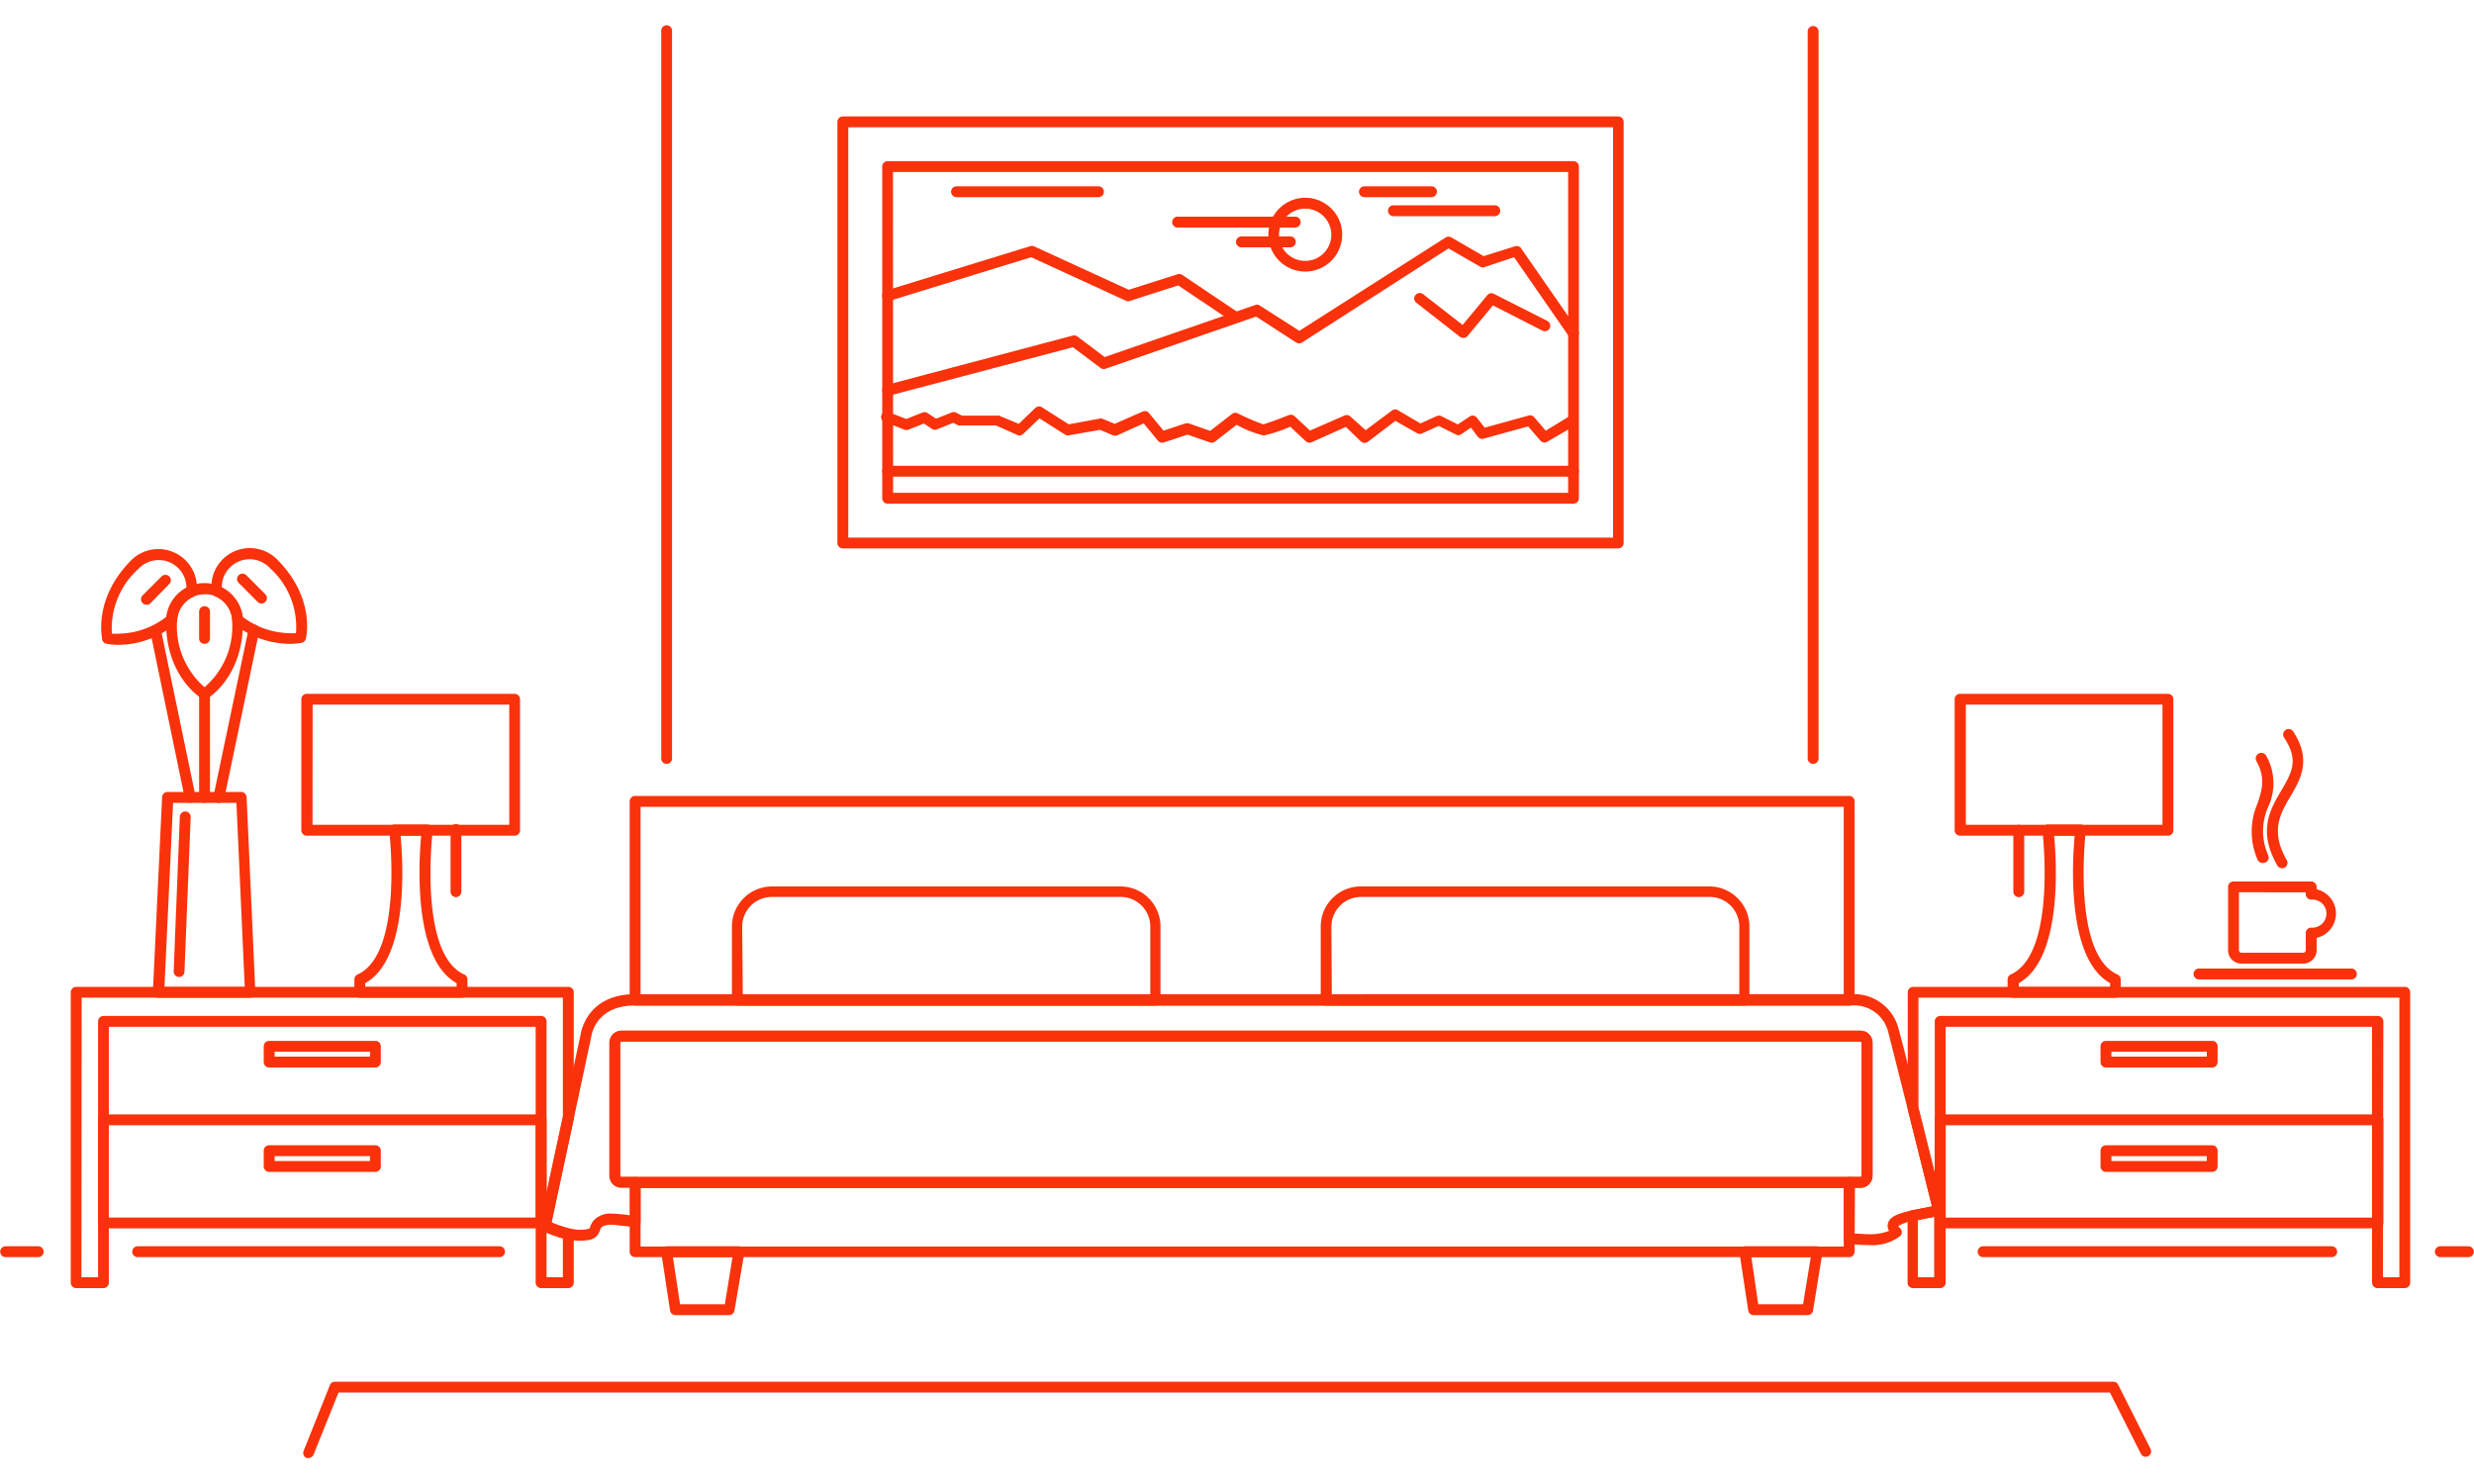 <svg id="Layer_1" data-name="Layer 1" xmlns="http://www.w3.org/2000/svg" viewBox="0 0 250 150"><defs><style>.cls-1{fill:#f9320b;}</style></defs><path class="cls-1" d="M186.86,101.64H64.18a.55.55,0,0,1-.55-.55V81a.55.55,0,0,1,.55-.55H186.86a.55.55,0,0,1,.55.55v20.12A.55.55,0,0,1,186.86,101.64ZM64.73,100.55H186.31v-19H64.73Z"/><path class="cls-1" d="M186.86,127.07H64.18a.55.55,0,0,1-.55-.55v-7a.55.55,0,0,1,.55-.55H186.86a.55.55,0,0,1,.55.55v7A.55.55,0,0,1,186.86,127.07ZM64.73,126H186.31v-5.91H64.73Z"/><path class="cls-1" d="M73.72,132.93H68.25a.55.55,0,0,1-.54-.47l-.89-5.86a.54.54,0,0,1,.13-.44.53.53,0,0,1,.41-.19h7.31a.52.52,0,0,1,.42.2.54.54,0,0,1,.13.44l-1,5.86A.57.57,0,0,1,73.72,132.93Zm-5-1.1h4.53l.77-4.76H68Z"/><path class="cls-1" d="M182.67,132.93H177.2a.55.55,0,0,1-.54-.47l-.89-5.86a.54.54,0,0,1,.13-.44.53.53,0,0,1,.41-.19h7.31a.55.55,0,0,1,.42.2.54.54,0,0,1,.12.44l-.95,5.86A.55.55,0,0,1,182.67,132.93Zm-5-1.1h4.53l.78-4.76h-6Z"/><path class="cls-1" d="M188,120.06H62.79a1.22,1.22,0,0,1-1.22-1.22V105.4a1.22,1.22,0,0,1,1.22-1.22H188a1.22,1.22,0,0,1,1.22,1.22v13.44A1.22,1.22,0,0,1,188,120.06ZM62.79,105.28a.12.12,0,0,0-.12.12v13.44a.12.12,0,0,0,.12.12H188a.12.12,0,0,0,.12-.12V105.4a.12.12,0,0,0-.12-.12Z"/><path class="cls-1" d="M116.79,101.64H74.51a.55.55,0,0,1-.55-.55V93.66A4.06,4.06,0,0,1,78,89.6h35.27a4.06,4.06,0,0,1,4,4.06v7.43A.55.55,0,0,1,116.79,101.64Zm-41.73-1.09h41.18V93.66a3,3,0,0,0-2.95-3H78a3,3,0,0,0-3,3Z"/><path class="cls-1" d="M176.31,101.64H134a.54.54,0,0,1-.54-.55V93.66a4.05,4.05,0,0,1,4-4.06h35.27a4.06,4.06,0,0,1,4.05,4.06v7.43A.55.55,0,0,1,176.31,101.64Zm-41.73-1.09h41.18V93.66a3,3,0,0,0-2.95-3H137.54a3,3,0,0,0-3,3Z"/><path class="cls-1" d="M188.83,125.85c-.7,0-1.43-.06-2-.11a.55.55,0,0,1-.5-.55v-5.68a.55.55,0,0,1,.55-.55H188a.12.12,0,0,0,.12-.12V105.4a.12.12,0,0,0-.12-.12H62.79a.12.12,0,0,0-.12.12v13.44a.12.12,0,0,0,.12.12h1.39a.55.55,0,0,1,.55.55v4a.53.53,0,0,1-.19.41.54.54,0,0,1-.44.13c-.6-.09-1.07-.14-1.51-.18h-.05a4.24,4.24,0,0,0-.78-.07,1.46,1.46,0,0,0-.7.11.18.18,0,0,1-.07,0,.67.67,0,0,0-.36.44,1.38,1.38,0,0,1-1.24,1,5.33,5.33,0,0,1-2.08-.1,12,12,0,0,1-2.48-.88.54.54,0,0,1-.3-.61l4.14-19.18c.06-.43.76-4.09,5.51-4.09H187.11a4.65,4.65,0,0,1,4.71,3.38c.23.83,1,3.72,2,8,.9,3.56,1.89,7.53,2.55,10.22l0,.13a.55.55,0,0,1-.07.42.53.53,0,0,1-.35.25c-.47.11-1,.2-1.44.29l-1.14.23a4.16,4.16,0,0,0-1.56.52,1.31,1.31,0,0,0,.19.21.54.54,0,0,1,0,.81A4.68,4.68,0,0,1,188.83,125.85Zm-1.42-1.16c.45,0,1,.06,1.42.06a5,5,0,0,0,2.06-.34,1,1,0,0,1-.11-.76c.19-.7,1.07-1,2.41-1.31l1.17-.23.87-.17c-.67-2.67-1.6-6.43-2.45-9.81-1.06-4.21-1.79-7.1-2-7.92a3.54,3.54,0,0,0-3.65-2.58H64.18c-4,0-4.41,3-4.43,3.15a.43.43,0,0,1,0,0l-4,18.77a11.16,11.16,0,0,0,1.85.62,4.29,4.29,0,0,0,1.64.09c.34-.07.35-.09.41-.27a1.69,1.69,0,0,1,.81-1,2.26,2.26,0,0,1,1.35-.32,7.24,7.24,0,0,1,.94.07c.29,0,.59.06.93.1v-2.84h-.84a1.22,1.22,0,0,1-1.22-1.22V105.4a1.22,1.22,0,0,1,1.22-1.22H188a1.22,1.22,0,0,1,1.22,1.22v13.44a1.22,1.22,0,0,1-1.22,1.22h-.56Z"/><path class="cls-1" d="M243,130.2h-2.75a.55.55,0,0,1-.55-.55V103.79H196.61v25.86a.55.55,0,0,1-.55.55h-2.75a.55.55,0,0,1-.55-.55v-6.77a.55.55,0,0,1,.43-.54l1.17-.23.87-.17c-.67-2.67-1.6-6.43-2.45-9.81a.51.51,0,0,1,0-.13V100.3a.55.55,0,0,1,.55-.55H243a.54.54,0,0,1,.55.55v29.35A.55.55,0,0,1,243,130.2Zm-2.2-1.1h1.66V100.84H193.86v11.09c.55,2.19,1.13,4.53,1.65,6.63V103.24a.55.55,0,0,1,.55-.55h44.23a.55.55,0,0,1,.55.55Zm-47,0h1.65V123l-.94.18-.71.14Z"/><path class="cls-1" d="M240.29,124.16H196.06a.55.55,0,0,1-.55-.55V113.19a.55.55,0,0,1,.55-.55h44.23a.55.55,0,0,1,.55.55v10.42A.55.55,0,0,1,240.29,124.16Zm-43.68-1.09h43.13v-9.33H196.61Z"/><path class="cls-1" d="M223.54,107.9H212.81a.55.55,0,0,1-.55-.55v-1.6a.55.55,0,0,1,.55-.54h10.73a.54.54,0,0,1,.55.54v1.6A.55.55,0,0,1,223.54,107.9Zm-10.18-1.1H223v-.5h-9.64Z"/><path class="cls-1" d="M223.54,118.45H212.81a.55.55,0,0,1-.55-.55v-1.59a.55.55,0,0,1,.55-.55h10.73a.55.55,0,0,1,.55.55v1.59A.54.54,0,0,1,223.54,118.45Zm-10.18-1.1H223v-.49h-9.64Z"/><path class="cls-1" d="M232.75,97.4H226.5a1.35,1.35,0,0,1-1.35-1.35v-6.4a.54.54,0,0,1,.55-.55h7.85a.55.55,0,0,1,.55.55v.24a2.52,2.52,0,0,1,0,4.91v1.25A1.36,1.36,0,0,1,232.75,97.4Zm-6.5-7.21v5.86a.25.25,0,0,0,.25.25h6.25a.26.26,0,0,0,.25-.25V94.31a.55.55,0,0,1,.55-.55,1.42,1.42,0,1,0,0-2.83.55.55,0,0,1-.55-.55v-.19Z"/><path class="cls-1" d="M237.61,99h-15.4a.55.55,0,0,1,0-1.1h15.4a.55.55,0,0,1,0,1.1Z"/><path class="cls-1" d="M230.61,87.76a.54.54,0,0,1-.48-.27c-2-3.5-.74-5.65.37-7.54s1.83-3.11.3-5.41a.56.56,0,0,1,.16-.76.55.55,0,0,1,.76.15c1.9,2.87.75,4.84-.27,6.57s-2.06,3.5-.37,6.44a.55.55,0,0,1-.2.75A.54.54,0,0,1,230.61,87.76Z"/><path class="cls-1" d="M228.64,87.23a.56.56,0,0,1-.51-.34,7.09,7.09,0,0,1,0-5.68c.46-1.43.83-2.55-.12-4.28a.55.55,0,1,1,1-.53,5.67,5.67,0,0,1,.2,5.15,6,6,0,0,0,0,4.91.55.55,0,0,1-.29.72A.54.54,0,0,1,228.64,87.23Z"/><path class="cls-1" d="M213.75,100.85H203.42a.55.55,0,0,1-.55-.55V99a.55.55,0,0,1,.32-.5c4.66-2.09,3.21-14.42,3.2-14.55a.57.57,0,0,1,.13-.43.59.59,0,0,1,.41-.18h3.3a.56.56,0,0,1,.41.18.53.53,0,0,1,.13.43c0,.13-1.46,12.46,3.2,14.55a.55.55,0,0,1,.33.5v1.27A.55.55,0,0,1,213.75,100.85ZM204,99.75h9.23v-.38c-4.43-2.45-3.82-12.3-3.58-14.9h-2.08c.25,2.6.86,12.45-3.57,14.9Z"/><path class="cls-1" d="M219.07,84.47h-21a.55.55,0,0,1-.55-.55V70.68a.54.54,0,0,1,.55-.55h21a.55.55,0,0,1,.55.55V83.92A.55.55,0,0,1,219.07,84.47Zm-20.42-1.1h19.87V71.22H198.65Z"/><path class="cls-1" d="M204,90.68a.55.55,0,0,1-.55-.55V83.92a.55.55,0,0,1,1.1,0v6.21A.55.55,0,0,1,204,90.68Z"/><path class="cls-1" d="M57.43,130.2H54.68a.55.55,0,0,1-.55-.55V103.79H11v25.86a.55.55,0,0,1-.55.55H7.7a.55.55,0,0,1-.55-.55V100.3a.55.55,0,0,1,.55-.55H57.43a.55.55,0,0,1,.55.55V113a.49.49,0,0,1,0,.12L55.7,123.61a11.16,11.16,0,0,0,1.85.62.54.54,0,0,1,.43.53v4.89A.55.55,0,0,1,57.43,130.2Zm-2.2-1.1h1.65v-3.91a12.27,12.27,0,0,1-1.65-.59Zm-47,0H9.91V103.24a.55.55,0,0,1,.54-.55H54.68a.55.55,0,0,1,.55.55v17.32l1.65-7.66V100.84H8.25Z"/><path class="cls-1" d="M54.68,124.16H10.45a.55.55,0,0,1-.55-.55V113.19a.55.55,0,0,1,.55-.55H54.68a.55.55,0,0,1,.55.55v10.42A.55.55,0,0,1,54.68,124.16ZM11,123.07H54.13v-9.33H11Z"/><path class="cls-1" d="M37.93,107.9H27.2a.55.55,0,0,1-.55-.55v-1.6a.55.55,0,0,1,.55-.54H37.93a.54.54,0,0,1,.55.54v1.6A.55.55,0,0,1,37.93,107.9Zm-10.18-1.1h9.64v-.5H27.75Z"/><path class="cls-1" d="M37.93,118.45H27.2a.55.55,0,0,1-.55-.55v-1.59a.55.55,0,0,1,.55-.55H37.93a.55.55,0,0,1,.55.55v1.59A.54.54,0,0,1,37.93,118.45Zm-10.18-1.1h9.64v-.49H27.75Z"/><path class="cls-1" d="M46.69,100.85H36.36a.55.55,0,0,1-.55-.55V99a.55.55,0,0,1,.32-.5c4.66-2.09,3.22-14.42,3.2-14.55a.57.57,0,0,1,.13-.43.59.59,0,0,1,.41-.18h3.3a.56.56,0,0,1,.41.18.54.54,0,0,1,.14.43c0,.13-1.47,12.46,3.19,14.55a.55.55,0,0,1,.33.5v1.27A.55.55,0,0,1,46.69,100.85Zm-9.78-1.1h9.23v-.38c-4.43-2.45-3.82-12.3-3.58-14.9H40.48c.25,2.6.86,12.45-3.57,14.9Z"/><path class="cls-1" d="M52,84.47H31a.55.55,0,0,1-.55-.55V70.68a.55.55,0,0,1,.55-.55H52a.55.55,0,0,1,.55.55V83.92A.55.55,0,0,1,52,84.47Zm-20.42-1.1H51.46V71.22H31.59Z"/><path class="cls-1" d="M46.08,90.68a.55.55,0,0,1-.55-.55V83.92a.55.55,0,1,1,1.09,0v6.21A.55.55,0,0,1,46.08,90.68Z"/><path class="cls-1" d="M25.31,100.85H16a.55.55,0,0,1-.55-.58l.93-19.69a.54.54,0,0,1,.55-.53h7.44a.55.55,0,0,1,.55.53l.88,19.6a.5.5,0,0,1,0,.12A.55.55,0,0,1,25.31,100.85Zm-8.69-1.1h8.11l-.84-18.6h-6.4Z"/><path class="cls-1" d="M20.67,70.68a.46.46,0,0,1-.28-.08c-.15-.08-3.54-2.19-3.61-7.55v-.42a3.89,3.89,0,0,1,7.77,0,2.17,2.17,0,0,1,0,.26v.2c-.07,5.34-3.46,7.45-3.61,7.53A.46.46,0,0,1,20.67,70.68Zm0-10.61a2.8,2.8,0,0,0-2.79,2.62c0,.05,0,.11,0,.18a.76.76,0,0,0,0,.15,8.13,8.13,0,0,0,2.79,6.44A8.07,8.07,0,0,0,23.47,63v-.17a1.09,1.09,0,0,0,0-.18,2.81,2.81,0,0,0-1.73-2.41A2.71,2.71,0,0,0,20.67,60.07Z"/><path class="cls-1" d="M20.67,65.08a.55.55,0,0,1-.55-.54V61.82a.55.55,0,0,1,1.1,0v2.72A.55.55,0,0,1,20.67,65.08Z"/><path class="cls-1" d="M29.26,65.08a9.09,9.09,0,0,1-5.59-2,.57.57,0,0,1-.21-.4,2.81,2.81,0,0,0-1.73-2.4.54.54,0,0,1-.33-.43,3.89,3.89,0,0,1,3.85-4.45A3.91,3.91,0,0,1,28,56.54l.13.14c3.72,3.83,2.82,7.72,2.78,7.88a.54.54,0,0,1-.4.4A5.83,5.83,0,0,1,29.26,65.08Zm-4.73-2.73A8,8,0,0,0,29.26,64a5.35,5.35,0,0,0,.65,0,8,8,0,0,0-2.56-6.51l-.12-.12a2.8,2.8,0,0,0-4,0,2.74,2.74,0,0,0-.81,2.09A3.93,3.93,0,0,1,24.53,62.35Z"/><path class="cls-1" d="M26.43,61a.54.54,0,0,1-.39-.16l-1.92-1.92a.54.54,0,0,1,0-.78.55.55,0,0,1,.77,0l1.93,1.93a.55.55,0,0,1-.39.93Z"/><path class="cls-1" d="M12,65.18a6,6,0,0,1-1.27-.12.54.54,0,0,1-.4-.4c0-.16-.94-4,2.79-7.89l.13-.13A3.87,3.87,0,0,1,16,55.5a3.91,3.91,0,0,1,2.76,1.14,3.85,3.85,0,0,1,1.1,3.25.54.54,0,0,1-.31.43,2.78,2.78,0,0,0-1.64,2.37.55.55,0,0,1-.21.39A9.09,9.09,0,0,1,12,65.18Zm-.66-1.13a5.54,5.54,0,0,0,.66,0,8,8,0,0,0,4.84-1.73,3.87,3.87,0,0,1,2-2.89,2.8,2.8,0,0,0-4.78-2l-.11.11A8.07,8.07,0,0,0,11.31,64.05Z"/><path class="cls-1" d="M14.79,61.12a.55.55,0,0,1-.39-.93l1.93-1.93a.55.55,0,0,1,.77,0,.54.54,0,0,1,0,.78L15.18,61A.54.54,0,0,1,14.79,61.12Z"/><path class="cls-1" d="M20.67,81.15a.55.55,0,0,1-.55-.55V70.13a.55.55,0,1,1,1.1,0V80.6A.55.55,0,0,1,20.67,81.15Z"/><path class="cls-1" d="M19.22,81.15a.55.55,0,0,1-.54-.44L15.22,64a.56.56,0,0,1,.42-.65.55.55,0,0,1,.65.43l3.47,16.71a.55.55,0,0,1-.43.65Z"/><path class="cls-1" d="M22.12,81.15H22a.55.55,0,0,1-.43-.65l3.55-16.93a.55.55,0,0,1,.65-.42.54.54,0,0,1,.42.65L22.66,80.72A.56.56,0,0,1,22.12,81.15Z"/><path class="cls-1" d="M18.07,98.75h0a.55.55,0,0,1-.52-.57l.62-15.63a.56.56,0,0,1,.57-.53.56.56,0,0,1,.53.57l-.63,15.63A.54.54,0,0,1,18.07,98.75Z"/><path class="cls-1" d="M163.52,55.43H85.17a.55.55,0,0,1-.55-.54V12.32a.55.55,0,0,1,.55-.55h78.35a.55.55,0,0,1,.55.55V54.89A.55.55,0,0,1,163.52,55.43Zm-77.8-1.09H163V12.87H85.72Z"/><path class="cls-1" d="M159,50.91H89.7a.55.55,0,0,1-.55-.55V16.84a.55.55,0,0,1,.55-.55H159a.55.55,0,0,1,.55.55V50.36A.55.55,0,0,1,159,50.91Zm-68.75-1.1h68.21V17.39H90.24Z"/><path class="cls-1" d="M89.69,40a.53.53,0,0,1-.52-.41.54.54,0,0,1,.38-.67l18.85-5a.57.57,0,0,1,.47.09l2.76,2.08,15.2-5.26a.52.52,0,0,1,.47.05l4,2.56L146.09,24a.53.53,0,0,1,.57,0l3.26,1.89,3.18-1a.54.54,0,0,1,.61.21l5.74,8.28a.55.55,0,0,1-.14.76.56.56,0,0,1-.77-.14L153,26l-3,1a.52.52,0,0,1-.44-.05l-3.19-1.84-14.8,9.51a.55.55,0,0,1-.59,0L126.93,32l-15.21,5.27a.55.55,0,0,1-.51-.08l-2.79-2.09L89.84,40Z"/><path class="cls-1" d="M124.87,32.64a.55.55,0,0,1-.3-.09l-5.51-3.7-4.87,1.56a.48.48,0,0,1-.39,0L104.2,26,89.86,30.42a.56.56,0,0,1-.69-.37.54.54,0,0,1,.36-.68l14.55-4.48a.58.58,0,0,1,.39,0l9.59,4.4L119,27.72a.56.56,0,0,1,.47.07l5.73,3.85a.55.55,0,0,1-.31,1Z"/><path class="cls-1" d="M147.85,34.15a.54.54,0,0,1-.34-.12l-4.39-3.43a.54.54,0,0,1-.09-.77.55.55,0,0,1,.77-.1l4,3.11,2.49-3a.54.54,0,0,1,.67-.14l5.4,2.74a.56.56,0,0,1,.24.74.55.55,0,0,1-.74.24l-5-2.55L148.27,34A.55.55,0,0,1,147.85,34.15Z"/><path class="cls-1" d="M117.44,44.75a.57.57,0,0,1-.43-.2l-1.44-1.75L112.9,44a.58.58,0,0,1-.43,0l-1.31-.55L108,44a.53.53,0,0,1-.39-.08l-2.57-1.63-1.64,1.57a.55.55,0,0,1-.59.11L100.63,43H97.08a.64.64,0,0,1-.24,0l-.51-.26-1.6.64a.54.54,0,0,1-.51,0l-.86-.57-1.56.62a.55.55,0,0,1-.4,0l-1.9-.73a.55.55,0,1,1,.39-1l1.7.65,1.63-.65a.54.54,0,0,1,.51.05l.86.57,1.56-.62a.55.55,0,0,1,.45,0l.61.31h3.53a.52.52,0,0,1,.21,0l2,.83,1.68-1.61a.54.54,0,0,1,.67-.06L108,42.89l3.08-.57a.54.54,0,0,1,.31,0l1.25.52,2.83-1.24a.54.54,0,0,1,.64.15l1.47,1.78,2.2-.73a.56.56,0,0,1,.36,0l2.15.75,2.21-1.71a.53.53,0,0,1,.57-.06,23.82,23.82,0,0,0,2.58,1.11c.26-.05,1.54-.52,2.59-.93a.54.54,0,0,1,.57.1l1.57,1.46L135.86,42a.55.55,0,0,1,.6.1L138,43.48l2.68-2a.54.54,0,0,1,.61,0l2.25,1.32,1.63-.74a.61.61,0,0,1,.48,0l1.66.84,1.2-.8a.54.54,0,0,1,.74.13l.78,1L154.47,42a.54.54,0,0,1,.56.17l1.17,1.36L158.72,42a.55.55,0,0,1,.55.95l-2.92,1.7a.54.54,0,0,1-.69-.11l-1.24-1.44-4.5,1.24a.54.54,0,0,1-.59-.2l-.69-.92-1,.69a.52.52,0,0,1-.54,0l-1.72-.86-1.65.75a.57.57,0,0,1-.51,0L141,42.54l-2.75,2.1a.56.56,0,0,1-.71,0L136,43.15l-3.45,1.55a.56.56,0,0,1-.6-.1l-1.57-1.47a14.48,14.48,0,0,1-2.68.89,11.08,11.08,0,0,1-2.74-1.08l-2.17,1.69a.54.54,0,0,1-.52.09L120,43.93l-2.38.79A.51.51,0,0,1,117.44,44.75Z"/><path class="cls-1" d="M131.9,27.45a3.73,3.73,0,1,1,3.73-3.73A3.74,3.74,0,0,1,131.9,27.45Zm0-6.36a2.64,2.64,0,1,0,2.63,2.63A2.64,2.64,0,0,0,131.9,21.09Z"/><path class="cls-1" d="M130.85,23H119a.55.55,0,0,1-.55-.55.55.55,0,0,1,.55-.55h11.89a.54.54,0,0,1,.54.55A.55.55,0,0,1,130.85,23Z"/><path class="cls-1" d="M130.39,25h-4.94a.55.55,0,0,1-.55-.55.55.55,0,0,1,.55-.55h4.94a.55.55,0,0,1,.55.55A.55.55,0,0,1,130.39,25Z"/><path class="cls-1" d="M151.05,21.85H140.81a.55.55,0,1,1,0-1.1h10.24a.55.55,0,0,1,0,1.1Z"/><path class="cls-1" d="M144.65,19.93h-6.77a.55.55,0,0,1,0-1.1h6.77a.55.55,0,0,1,0,1.1Z"/><path class="cls-1" d="M111,19.93H96.66a.55.55,0,1,1,0-1.1H111a.55.55,0,0,1,0,1.1Z"/><path class="cls-1" d="M159,48.18H89.7a.55.55,0,0,1-.55-.55.54.54,0,0,1,.55-.55H159a.54.54,0,0,1,.55.55A.55.55,0,0,1,159,48.18Z"/><path class="cls-1" d="M67.36,77.21a.54.54,0,0,1-.54-.55V3.18a.55.55,0,1,1,1.09,0V76.66A.54.54,0,0,1,67.36,77.21Z"/><path class="cls-1" d="M183.22,77.21a.54.54,0,0,1-.55-.55V3.18a.55.55,0,0,1,.55-.55.55.55,0,0,1,.55.55V76.66A.55.55,0,0,1,183.22,77.21Z"/><path class="cls-1" d="M3.86,127.07H.57a.55.55,0,1,1,0-1.1H3.86a.55.55,0,1,1,0,1.1Z"/><path class="cls-1" d="M50.48,127.07H13.91a.55.55,0,0,1,0-1.1H50.48a.55.55,0,1,1,0,1.1Z"/><path class="cls-1" d="M235.62,127.07H200.4a.55.55,0,0,1,0-1.1h35.22a.55.55,0,0,1,0,1.1Z"/><path class="cls-1" d="M249.43,127.07H246.6a.55.55,0,1,1,0-1.1h2.83a.55.55,0,0,1,0,1.1Z"/><path class="cls-1" d="M31.19,147.37a.52.52,0,0,1-.21,0,.55.55,0,0,1-.3-.71L33.34,140a.54.54,0,0,1,.51-.34h179.7a.53.53,0,0,1,.49.3l3.28,6.5a.55.55,0,0,1-.25.73.54.54,0,0,1-.73-.24l-3.13-6.2h-179L31.7,147A.56.56,0,0,1,31.19,147.37Z"/></svg>